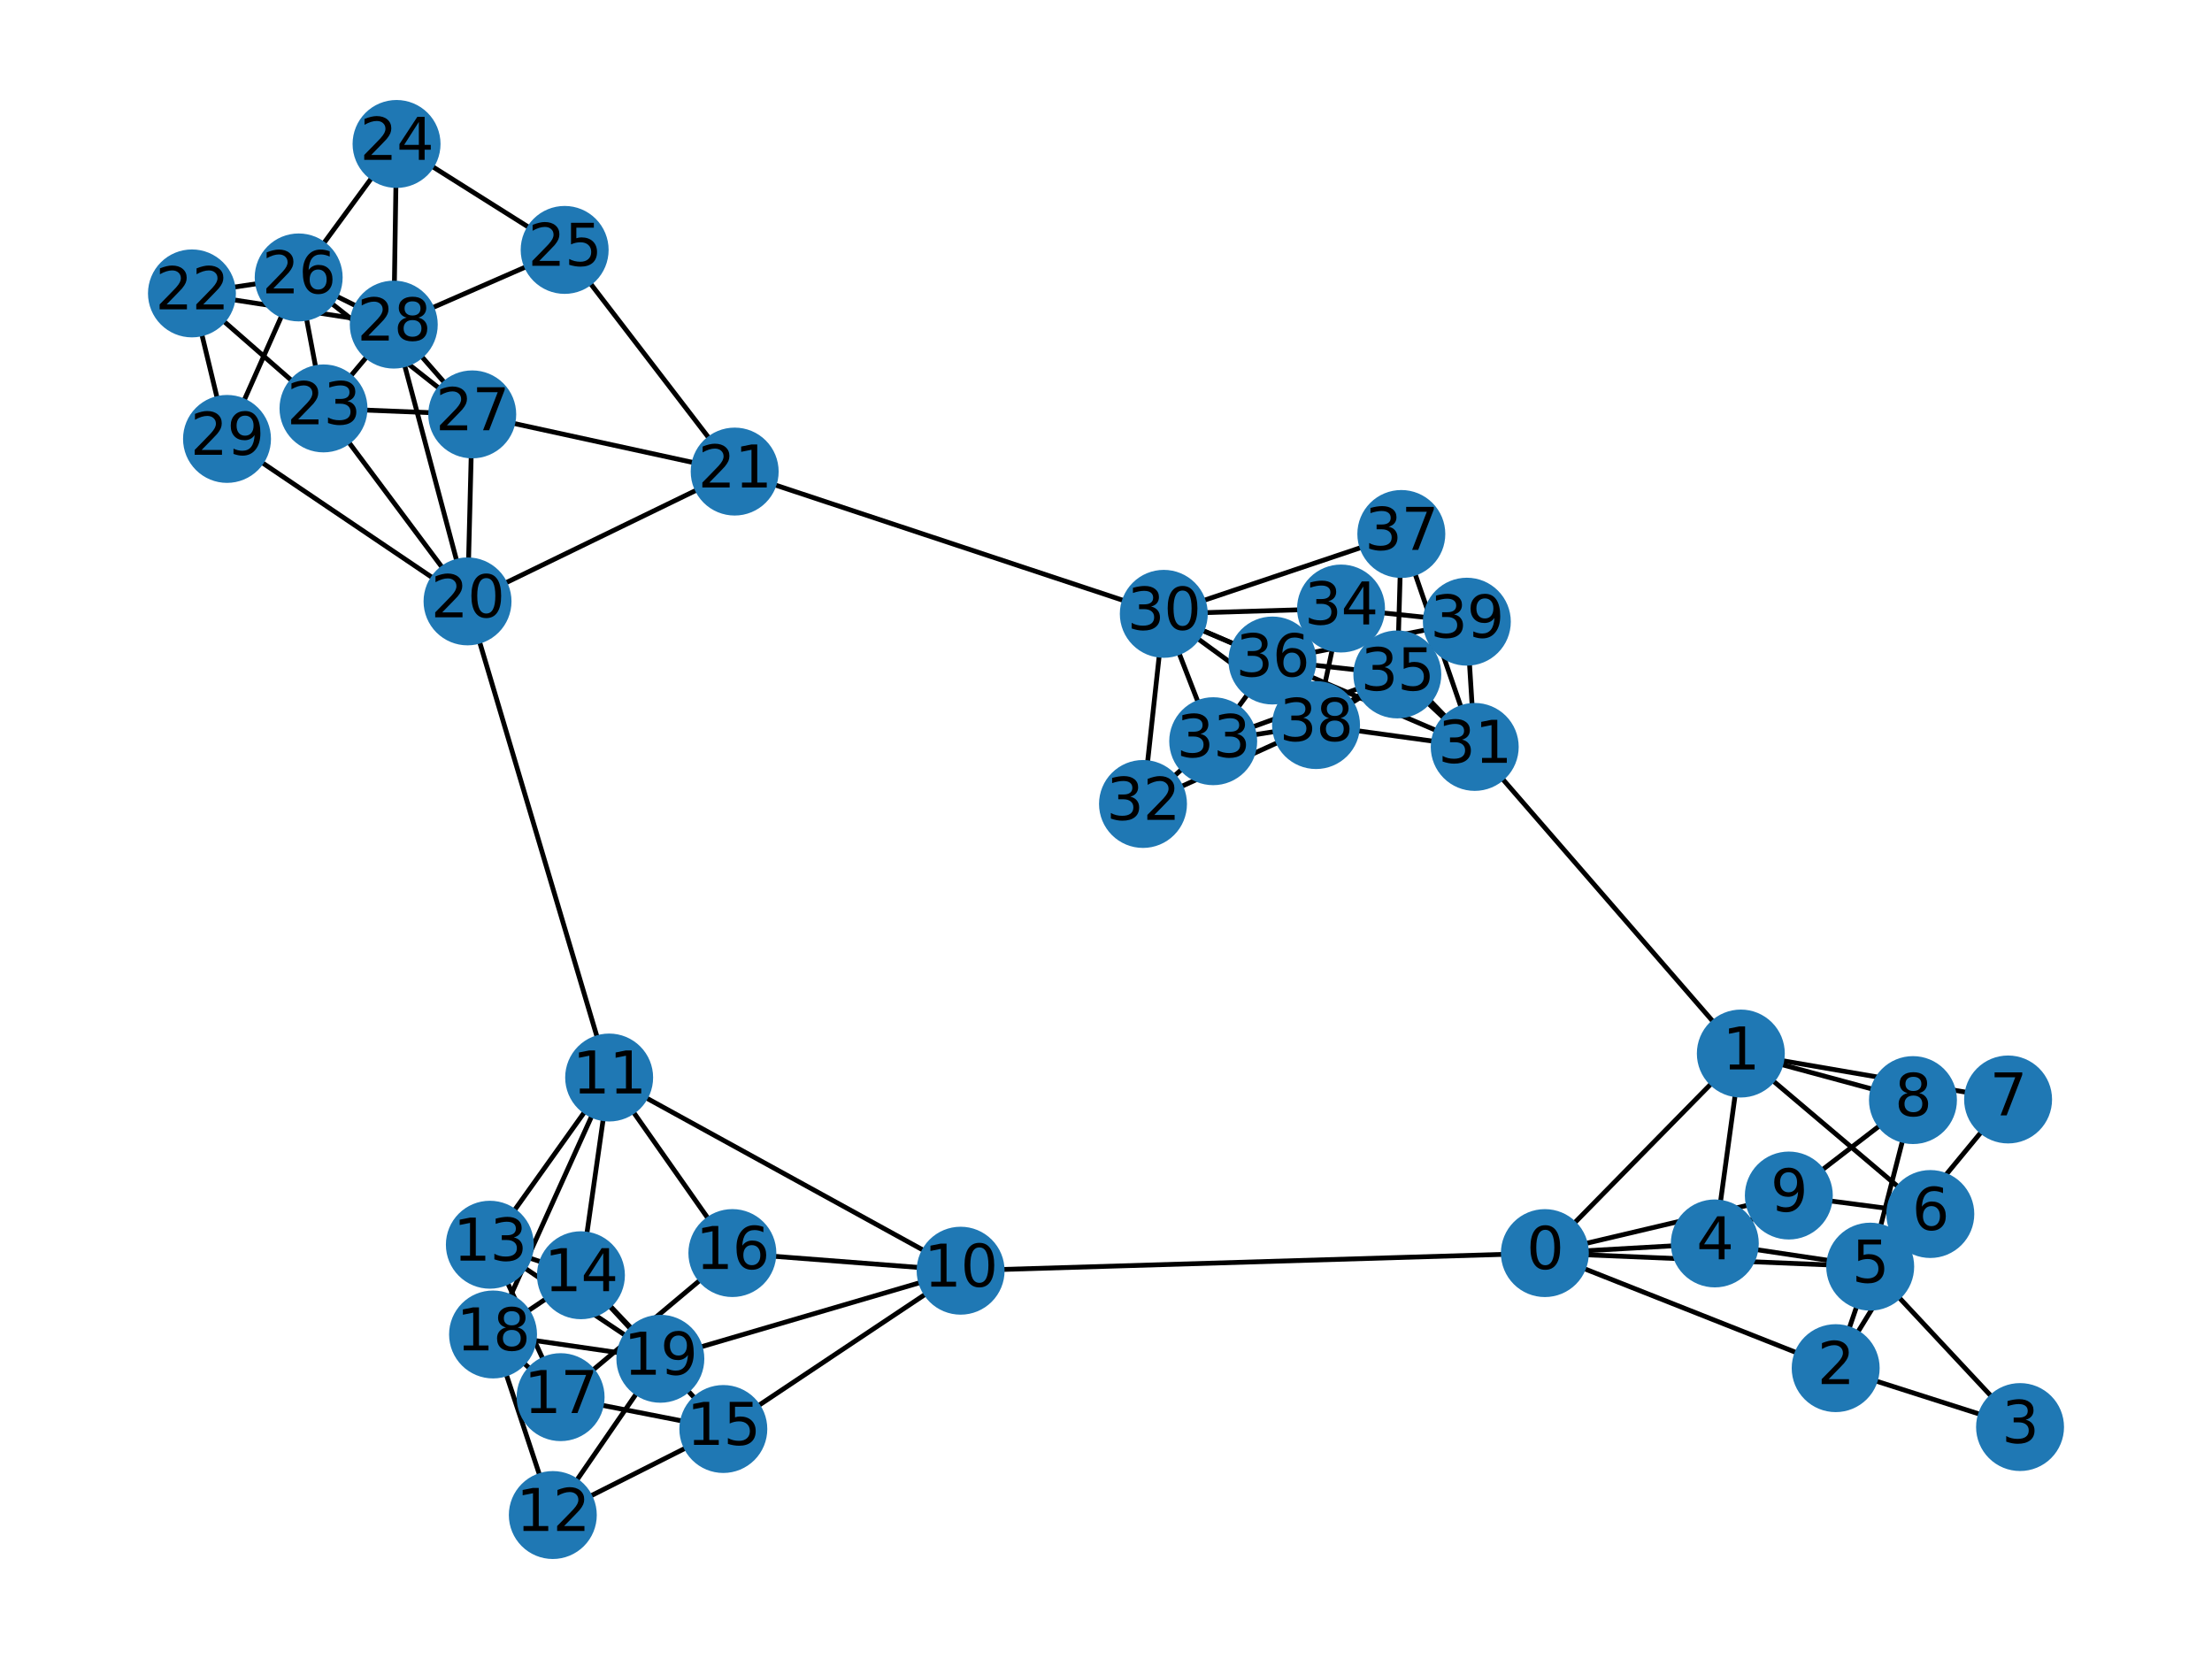 <?xml version="1.0" encoding="utf-8" standalone="no"?>
<!DOCTYPE svg PUBLIC "-//W3C//DTD SVG 1.1//EN"
  "http://www.w3.org/Graphics/SVG/1.1/DTD/svg11.dtd">
<svg xmlns:xlink="http://www.w3.org/1999/xlink" width="460.8pt" height="345.6pt" viewBox="0 0 460.8 345.6" xmlns="http://www.w3.org/2000/svg" version="1.1">
 <defs>
  <style type="text/css">*{stroke-linejoin: round; stroke-linecap: butt}</style>
 </defs>
 <g id="figure_1">
  <g id="patch_1">
   <path d="M 0 345.6 
L 460.8 345.6 
L 460.8 0 
L 0 0 
z
" style="fill: #ffffff"/>
  </g>
  <g id="axes_1">
   <g id="LineCollection_1">
    <path d="M 321.825 261.043 
L 362.647 219.471 
" clip-path="url(#p0e508f586a)" style="fill: none; stroke: #000000"/>
    <path d="M 321.825 261.043 
L 382.406 285.011 
" clip-path="url(#p0e508f586a)" style="fill: none; stroke: #000000"/>
    <path d="M 321.825 261.043 
L 357.225 259.029 
" clip-path="url(#p0e508f586a)" style="fill: none; stroke: #000000"/>
    <path d="M 321.825 261.043 
L 389.598 263.865 
" clip-path="url(#p0e508f586a)" style="fill: none; stroke: #000000"/>
    <path d="M 321.825 261.043 
L 372.646 249.05 
" clip-path="url(#p0e508f586a)" style="fill: none; stroke: #000000"/>
    <path d="M 321.825 261.043 
L 200.114 264.71 
" clip-path="url(#p0e508f586a)" style="fill: none; stroke: #000000"/>
    <path d="M 362.647 219.471 
L 357.225 259.029 
" clip-path="url(#p0e508f586a)" style="fill: none; stroke: #000000"/>
    <path d="M 362.647 219.471 
L 402.119 252.903 
" clip-path="url(#p0e508f586a)" style="fill: none; stroke: #000000"/>
    <path d="M 362.647 219.471 
L 418.322 229.041 
" clip-path="url(#p0e508f586a)" style="fill: none; stroke: #000000"/>
    <path d="M 362.647 219.471 
L 398.504 229.169 
" clip-path="url(#p0e508f586a)" style="fill: none; stroke: #000000"/>
    <path d="M 362.647 219.471 
L 307.213 155.596 
" clip-path="url(#p0e508f586a)" style="fill: none; stroke: #000000"/>
    <path d="M 382.406 285.011 
L 420.813 297.282 
" clip-path="url(#p0e508f586a)" style="fill: none; stroke: #000000"/>
    <path d="M 382.406 285.011 
L 389.598 263.865 
" clip-path="url(#p0e508f586a)" style="fill: none; stroke: #000000"/>
    <path d="M 382.406 285.011 
L 402.119 252.903 
" clip-path="url(#p0e508f586a)" style="fill: none; stroke: #000000"/>
    <path d="M 420.813 297.282 
L 389.598 263.865 
" clip-path="url(#p0e508f586a)" style="fill: none; stroke: #000000"/>
    <path d="M 357.225 259.029 
L 389.598 263.865 
" clip-path="url(#p0e508f586a)" style="fill: none; stroke: #000000"/>
    <path d="M 357.225 259.029 
L 372.646 249.05 
" clip-path="url(#p0e508f586a)" style="fill: none; stroke: #000000"/>
    <path d="M 389.598 263.865 
L 402.119 252.903 
" clip-path="url(#p0e508f586a)" style="fill: none; stroke: #000000"/>
    <path d="M 389.598 263.865 
L 418.322 229.041 
" clip-path="url(#p0e508f586a)" style="fill: none; stroke: #000000"/>
    <path d="M 389.598 263.865 
L 398.504 229.169 
" clip-path="url(#p0e508f586a)" style="fill: none; stroke: #000000"/>
    <path d="M 402.119 252.903 
L 372.646 249.05 
" clip-path="url(#p0e508f586a)" style="fill: none; stroke: #000000"/>
    <path d="M 398.504 229.169 
L 372.646 249.05 
" clip-path="url(#p0e508f586a)" style="fill: none; stroke: #000000"/>
    <path d="M 200.114 264.71 
L 126.896 224.468 
" clip-path="url(#p0e508f586a)" style="fill: none; stroke: #000000"/>
    <path d="M 200.114 264.71 
L 150.682 297.688 
" clip-path="url(#p0e508f586a)" style="fill: none; stroke: #000000"/>
    <path d="M 200.114 264.71 
L 152.566 261.036 
" clip-path="url(#p0e508f586a)" style="fill: none; stroke: #000000"/>
    <path d="M 200.114 264.71 
L 137.563 283.057 
" clip-path="url(#p0e508f586a)" style="fill: none; stroke: #000000"/>
    <path d="M 126.896 224.468 
L 102.047 259.3 
" clip-path="url(#p0e508f586a)" style="fill: none; stroke: #000000"/>
    <path d="M 126.896 224.468 
L 121.02 265.657 
" clip-path="url(#p0e508f586a)" style="fill: none; stroke: #000000"/>
    <path d="M 126.896 224.468 
L 152.566 261.036 
" clip-path="url(#p0e508f586a)" style="fill: none; stroke: #000000"/>
    <path d="M 126.896 224.468 
L 102.711 277.995 
" clip-path="url(#p0e508f586a)" style="fill: none; stroke: #000000"/>
    <path d="M 126.896 224.468 
L 97.395 125.28 
" clip-path="url(#p0e508f586a)" style="fill: none; stroke: #000000"/>
    <path d="M 115.161 315.61 
L 150.682 297.688 
" clip-path="url(#p0e508f586a)" style="fill: none; stroke: #000000"/>
    <path d="M 115.161 315.61 
L 102.711 277.995 
" clip-path="url(#p0e508f586a)" style="fill: none; stroke: #000000"/>
    <path d="M 115.161 315.61 
L 137.563 283.057 
" clip-path="url(#p0e508f586a)" style="fill: none; stroke: #000000"/>
    <path d="M 102.047 259.3 
L 121.02 265.657 
" clip-path="url(#p0e508f586a)" style="fill: none; stroke: #000000"/>
    <path d="M 102.047 259.3 
L 116.785 291.052 
" clip-path="url(#p0e508f586a)" style="fill: none; stroke: #000000"/>
    <path d="M 102.047 259.3 
L 137.563 283.057 
" clip-path="url(#p0e508f586a)" style="fill: none; stroke: #000000"/>
    <path d="M 121.02 265.657 
L 150.682 297.688 
" clip-path="url(#p0e508f586a)" style="fill: none; stroke: #000000"/>
    <path d="M 121.02 265.657 
L 102.711 277.995 
" clip-path="url(#p0e508f586a)" style="fill: none; stroke: #000000"/>
    <path d="M 121.02 265.657 
L 137.563 283.057 
" clip-path="url(#p0e508f586a)" style="fill: none; stroke: #000000"/>
    <path d="M 150.682 297.688 
L 116.785 291.052 
" clip-path="url(#p0e508f586a)" style="fill: none; stroke: #000000"/>
    <path d="M 152.566 261.036 
L 116.785 291.052 
" clip-path="url(#p0e508f586a)" style="fill: none; stroke: #000000"/>
    <path d="M 116.785 291.052 
L 102.711 277.995 
" clip-path="url(#p0e508f586a)" style="fill: none; stroke: #000000"/>
    <path d="M 102.711 277.995 
L 137.563 283.057 
" clip-path="url(#p0e508f586a)" style="fill: none; stroke: #000000"/>
    <path d="M 97.395 125.28 
L 153.046 98.238 
" clip-path="url(#p0e508f586a)" style="fill: none; stroke: #000000"/>
    <path d="M 97.395 125.28 
L 67.39 85.079 
" clip-path="url(#p0e508f586a)" style="fill: none; stroke: #000000"/>
    <path d="M 97.395 125.28 
L 98.375 86.323 
" clip-path="url(#p0e508f586a)" style="fill: none; stroke: #000000"/>
    <path d="M 97.395 125.28 
L 82.029 67.622 
" clip-path="url(#p0e508f586a)" style="fill: none; stroke: #000000"/>
    <path d="M 97.395 125.28 
L 47.291 91.435 
" clip-path="url(#p0e508f586a)" style="fill: none; stroke: #000000"/>
    <path d="M 153.046 98.238 
L 117.627 52.061 
" clip-path="url(#p0e508f586a)" style="fill: none; stroke: #000000"/>
    <path d="M 153.046 98.238 
L 98.375 86.323 
" clip-path="url(#p0e508f586a)" style="fill: none; stroke: #000000"/>
    <path d="M 153.046 98.238 
L 242.441 127.875 
" clip-path="url(#p0e508f586a)" style="fill: none; stroke: #000000"/>
    <path d="M 39.987 61.123 
L 67.39 85.079 
" clip-path="url(#p0e508f586a)" style="fill: none; stroke: #000000"/>
    <path d="M 39.987 61.123 
L 62.221 57.795 
" clip-path="url(#p0e508f586a)" style="fill: none; stroke: #000000"/>
    <path d="M 39.987 61.123 
L 82.029 67.622 
" clip-path="url(#p0e508f586a)" style="fill: none; stroke: #000000"/>
    <path d="M 39.987 61.123 
L 47.291 91.435 
" clip-path="url(#p0e508f586a)" style="fill: none; stroke: #000000"/>
    <path d="M 67.39 85.079 
L 62.221 57.795 
" clip-path="url(#p0e508f586a)" style="fill: none; stroke: #000000"/>
    <path d="M 67.39 85.079 
L 98.375 86.323 
" clip-path="url(#p0e508f586a)" style="fill: none; stroke: #000000"/>
    <path d="M 67.39 85.079 
L 82.029 67.622 
" clip-path="url(#p0e508f586a)" style="fill: none; stroke: #000000"/>
    <path d="M 82.609 29.99 
L 117.627 52.061 
" clip-path="url(#p0e508f586a)" style="fill: none; stroke: #000000"/>
    <path d="M 82.609 29.99 
L 62.221 57.795 
" clip-path="url(#p0e508f586a)" style="fill: none; stroke: #000000"/>
    <path d="M 82.609 29.99 
L 82.029 67.622 
" clip-path="url(#p0e508f586a)" style="fill: none; stroke: #000000"/>
    <path d="M 117.627 52.061 
L 82.029 67.622 
" clip-path="url(#p0e508f586a)" style="fill: none; stroke: #000000"/>
    <path d="M 62.221 57.795 
L 98.375 86.323 
" clip-path="url(#p0e508f586a)" style="fill: none; stroke: #000000"/>
    <path d="M 62.221 57.795 
L 82.029 67.622 
" clip-path="url(#p0e508f586a)" style="fill: none; stroke: #000000"/>
    <path d="M 62.221 57.795 
L 47.291 91.435 
" clip-path="url(#p0e508f586a)" style="fill: none; stroke: #000000"/>
    <path d="M 98.375 86.323 
L 82.029 67.622 
" clip-path="url(#p0e508f586a)" style="fill: none; stroke: #000000"/>
    <path d="M 242.441 127.875 
L 307.213 155.596 
" clip-path="url(#p0e508f586a)" style="fill: none; stroke: #000000"/>
    <path d="M 242.441 127.875 
L 238.108 167.481 
" clip-path="url(#p0e508f586a)" style="fill: none; stroke: #000000"/>
    <path d="M 242.441 127.875 
L 252.732 154.407 
" clip-path="url(#p0e508f586a)" style="fill: none; stroke: #000000"/>
    <path d="M 242.441 127.875 
L 279.363 126.767 
" clip-path="url(#p0e508f586a)" style="fill: none; stroke: #000000"/>
    <path d="M 242.441 127.875 
L 265.071 137.597 
" clip-path="url(#p0e508f586a)" style="fill: none; stroke: #000000"/>
    <path d="M 242.441 127.875 
L 291.922 111.239 
" clip-path="url(#p0e508f586a)" style="fill: none; stroke: #000000"/>
    <path d="M 242.441 127.875 
L 274.156 151.044 
" clip-path="url(#p0e508f586a)" style="fill: none; stroke: #000000"/>
    <path d="M 307.213 155.596 
L 279.363 126.767 
" clip-path="url(#p0e508f586a)" style="fill: none; stroke: #000000"/>
    <path d="M 307.213 155.596 
L 291.087 140.496 
" clip-path="url(#p0e508f586a)" style="fill: none; stroke: #000000"/>
    <path d="M 307.213 155.596 
L 291.922 111.239 
" clip-path="url(#p0e508f586a)" style="fill: none; stroke: #000000"/>
    <path d="M 307.213 155.596 
L 274.156 151.044 
" clip-path="url(#p0e508f586a)" style="fill: none; stroke: #000000"/>
    <path d="M 307.213 155.596 
L 305.569 129.51 
" clip-path="url(#p0e508f586a)" style="fill: none; stroke: #000000"/>
    <path d="M 238.108 167.481 
L 252.732 154.407 
" clip-path="url(#p0e508f586a)" style="fill: none; stroke: #000000"/>
    <path d="M 238.108 167.481 
L 274.156 151.044 
" clip-path="url(#p0e508f586a)" style="fill: none; stroke: #000000"/>
    <path d="M 252.732 154.407 
L 291.087 140.496 
" clip-path="url(#p0e508f586a)" style="fill: none; stroke: #000000"/>
    <path d="M 252.732 154.407 
L 265.071 137.597 
" clip-path="url(#p0e508f586a)" style="fill: none; stroke: #000000"/>
    <path d="M 252.732 154.407 
L 274.156 151.044 
" clip-path="url(#p0e508f586a)" style="fill: none; stroke: #000000"/>
    <path d="M 279.363 126.767 
L 265.071 137.597 
" clip-path="url(#p0e508f586a)" style="fill: none; stroke: #000000"/>
    <path d="M 279.363 126.767 
L 274.156 151.044 
" clip-path="url(#p0e508f586a)" style="fill: none; stroke: #000000"/>
    <path d="M 279.363 126.767 
L 305.569 129.51 
" clip-path="url(#p0e508f586a)" style="fill: none; stroke: #000000"/>
    <path d="M 291.087 140.496 
L 265.071 137.597 
" clip-path="url(#p0e508f586a)" style="fill: none; stroke: #000000"/>
    <path d="M 291.087 140.496 
L 291.922 111.239 
" clip-path="url(#p0e508f586a)" style="fill: none; stroke: #000000"/>
    <path d="M 291.087 140.496 
L 274.156 151.044 
" clip-path="url(#p0e508f586a)" style="fill: none; stroke: #000000"/>
    <path d="M 291.087 140.496 
L 305.569 129.51 
" clip-path="url(#p0e508f586a)" style="fill: none; stroke: #000000"/>
    <path d="M 265.071 137.597 
L 274.156 151.044 
" clip-path="url(#p0e508f586a)" style="fill: none; stroke: #000000"/>
    <path d="M 265.071 137.597 
L 305.569 129.51 
" clip-path="url(#p0e508f586a)" style="fill: none; stroke: #000000"/>
    <path d="M 274.156 151.044 
L 305.569 129.51 
" clip-path="url(#p0e508f586a)" style="fill: none; stroke: #000000"/>
   </g>
   <g id="PathCollection_1">
    <defs>
     <path id="md0e7dcb203" d="M 0 8.66 
C 2.297 8.66 4.5 7.748 6.124 6.124 
C 7.748 4.5 8.66 2.297 8.66 0 
C 8.66 -2.297 7.748 -4.5 6.124 -6.124 
C 4.5 -7.748 2.297 -8.66 0 -8.66 
C -2.297 -8.66 -4.5 -7.748 -6.124 -6.124 
C -7.748 -4.5 -8.66 -2.297 -8.66 0 
C -8.66 2.297 -7.748 4.5 -6.124 6.124 
C -4.5 7.748 -2.297 8.66 0 8.66 
z
" style="stroke: #1f78b4"/>
    </defs>
    <g clip-path="url(#p0e508f586a)">
     <use xlink:href="#md0e7dcb203" x="321.825" y="261.043" style="fill: #1f78b4; stroke: #1f78b4"/>
     <use xlink:href="#md0e7dcb203" x="362.647" y="219.471" style="fill: #1f78b4; stroke: #1f78b4"/>
     <use xlink:href="#md0e7dcb203" x="382.406" y="285.011" style="fill: #1f78b4; stroke: #1f78b4"/>
     <use xlink:href="#md0e7dcb203" x="420.813" y="297.282" style="fill: #1f78b4; stroke: #1f78b4"/>
     <use xlink:href="#md0e7dcb203" x="357.225" y="259.029" style="fill: #1f78b4; stroke: #1f78b4"/>
     <use xlink:href="#md0e7dcb203" x="389.598" y="263.865" style="fill: #1f78b4; stroke: #1f78b4"/>
     <use xlink:href="#md0e7dcb203" x="402.119" y="252.903" style="fill: #1f78b4; stroke: #1f78b4"/>
     <use xlink:href="#md0e7dcb203" x="418.322" y="229.041" style="fill: #1f78b4; stroke: #1f78b4"/>
     <use xlink:href="#md0e7dcb203" x="398.504" y="229.169" style="fill: #1f78b4; stroke: #1f78b4"/>
     <use xlink:href="#md0e7dcb203" x="372.646" y="249.05" style="fill: #1f78b4; stroke: #1f78b4"/>
     <use xlink:href="#md0e7dcb203" x="200.114" y="264.71" style="fill: #1f78b4; stroke: #1f78b4"/>
     <use xlink:href="#md0e7dcb203" x="126.896" y="224.468" style="fill: #1f78b4; stroke: #1f78b4"/>
     <use xlink:href="#md0e7dcb203" x="115.161" y="315.61" style="fill: #1f78b4; stroke: #1f78b4"/>
     <use xlink:href="#md0e7dcb203" x="102.047" y="259.3" style="fill: #1f78b4; stroke: #1f78b4"/>
     <use xlink:href="#md0e7dcb203" x="121.02" y="265.657" style="fill: #1f78b4; stroke: #1f78b4"/>
     <use xlink:href="#md0e7dcb203" x="150.682" y="297.688" style="fill: #1f78b4; stroke: #1f78b4"/>
     <use xlink:href="#md0e7dcb203" x="152.566" y="261.036" style="fill: #1f78b4; stroke: #1f78b4"/>
     <use xlink:href="#md0e7dcb203" x="116.785" y="291.052" style="fill: #1f78b4; stroke: #1f78b4"/>
     <use xlink:href="#md0e7dcb203" x="102.711" y="277.995" style="fill: #1f78b4; stroke: #1f78b4"/>
     <use xlink:href="#md0e7dcb203" x="137.563" y="283.057" style="fill: #1f78b4; stroke: #1f78b4"/>
     <use xlink:href="#md0e7dcb203" x="97.395" y="125.28" style="fill: #1f78b4; stroke: #1f78b4"/>
     <use xlink:href="#md0e7dcb203" x="153.046" y="98.238" style="fill: #1f78b4; stroke: #1f78b4"/>
     <use xlink:href="#md0e7dcb203" x="39.987" y="61.123" style="fill: #1f78b4; stroke: #1f78b4"/>
     <use xlink:href="#md0e7dcb203" x="67.39" y="85.079" style="fill: #1f78b4; stroke: #1f78b4"/>
     <use xlink:href="#md0e7dcb203" x="82.609" y="29.99" style="fill: #1f78b4; stroke: #1f78b4"/>
     <use xlink:href="#md0e7dcb203" x="117.627" y="52.061" style="fill: #1f78b4; stroke: #1f78b4"/>
     <use xlink:href="#md0e7dcb203" x="62.221" y="57.795" style="fill: #1f78b4; stroke: #1f78b4"/>
     <use xlink:href="#md0e7dcb203" x="98.375" y="86.323" style="fill: #1f78b4; stroke: #1f78b4"/>
     <use xlink:href="#md0e7dcb203" x="82.029" y="67.622" style="fill: #1f78b4; stroke: #1f78b4"/>
     <use xlink:href="#md0e7dcb203" x="47.291" y="91.435" style="fill: #1f78b4; stroke: #1f78b4"/>
     <use xlink:href="#md0e7dcb203" x="242.441" y="127.875" style="fill: #1f78b4; stroke: #1f78b4"/>
     <use xlink:href="#md0e7dcb203" x="307.213" y="155.596" style="fill: #1f78b4; stroke: #1f78b4"/>
     <use xlink:href="#md0e7dcb203" x="238.108" y="167.481" style="fill: #1f78b4; stroke: #1f78b4"/>
     <use xlink:href="#md0e7dcb203" x="252.732" y="154.407" style="fill: #1f78b4; stroke: #1f78b4"/>
     <use xlink:href="#md0e7dcb203" x="279.363" y="126.767" style="fill: #1f78b4; stroke: #1f78b4"/>
     <use xlink:href="#md0e7dcb203" x="291.087" y="140.496" style="fill: #1f78b4; stroke: #1f78b4"/>
     <use xlink:href="#md0e7dcb203" x="265.071" y="137.597" style="fill: #1f78b4; stroke: #1f78b4"/>
     <use xlink:href="#md0e7dcb203" x="291.922" y="111.239" style="fill: #1f78b4; stroke: #1f78b4"/>
     <use xlink:href="#md0e7dcb203" x="274.156" y="151.044" style="fill: #1f78b4; stroke: #1f78b4"/>
     <use xlink:href="#md0e7dcb203" x="305.569" y="129.51" style="fill: #1f78b4; stroke: #1f78b4"/>
    </g>
   </g>
   <g id="text_1">
    <g clip-path="url(#p0e508f586a)">
     <!-- 0 -->
     <g transform="translate(318.007 264.354) scale(0.12 -0.12)">
      <defs>
       <path id="DejaVuSans-30" d="M 2034 4250 
Q 1547 4250 1301 3770 
Q 1056 3291 1056 2328 
Q 1056 1369 1301 889 
Q 1547 409 2034 409 
Q 2525 409 2770 889 
Q 3016 1369 3016 2328 
Q 3016 3291 2770 3770 
Q 2525 4250 2034 4250 
z
M 2034 4750 
Q 2819 4750 3233 4129 
Q 3647 3509 3647 2328 
Q 3647 1150 3233 529 
Q 2819 -91 2034 -91 
Q 1250 -91 836 529 
Q 422 1150 422 2328 
Q 422 3509 836 4129 
Q 1250 4750 2034 4750 
z
" transform="scale(0.016)"/>
      </defs>
      <use xlink:href="#DejaVuSans-30"/>
     </g>
    </g>
   </g>
   <g id="text_2">
    <g clip-path="url(#p0e508f586a)">
     <!-- 1 -->
     <g transform="translate(358.83 222.782) scale(0.12 -0.12)">
      <defs>
       <path id="DejaVuSans-31" d="M 794 531 
L 1825 531 
L 1825 4091 
L 703 3866 
L 703 4441 
L 1819 4666 
L 2450 4666 
L 2450 531 
L 3481 531 
L 3481 0 
L 794 0 
L 794 531 
z
" transform="scale(0.016)"/>
      </defs>
      <use xlink:href="#DejaVuSans-31"/>
     </g>
    </g>
   </g>
   <g id="text_3">
    <g clip-path="url(#p0e508f586a)">
     <!-- 2 -->
     <g transform="translate(378.589 288.322) scale(0.12 -0.12)">
      <defs>
       <path id="DejaVuSans-32" d="M 1228 531 
L 3431 531 
L 3431 0 
L 469 0 
L 469 531 
Q 828 903 1448 1529 
Q 2069 2156 2228 2338 
Q 2531 2678 2651 2914 
Q 2772 3150 2772 3378 
Q 2772 3750 2511 3984 
Q 2250 4219 1831 4219 
Q 1534 4219 1204 4116 
Q 875 4013 500 3803 
L 500 4441 
Q 881 4594 1212 4672 
Q 1544 4750 1819 4750 
Q 2544 4750 2975 4387 
Q 3406 4025 3406 3419 
Q 3406 3131 3298 2873 
Q 3191 2616 2906 2266 
Q 2828 2175 2409 1742 
Q 1991 1309 1228 531 
z
" transform="scale(0.016)"/>
      </defs>
      <use xlink:href="#DejaVuSans-32"/>
     </g>
    </g>
   </g>
   <g id="text_4">
    <g clip-path="url(#p0e508f586a)">
     <!-- 3 -->
     <g transform="translate(416.996 300.593) scale(0.12 -0.12)">
      <defs>
       <path id="DejaVuSans-33" d="M 2597 2516 
Q 3050 2419 3304 2112 
Q 3559 1806 3559 1356 
Q 3559 666 3084 287 
Q 2609 -91 1734 -91 
Q 1441 -91 1130 -33 
Q 819 25 488 141 
L 488 750 
Q 750 597 1062 519 
Q 1375 441 1716 441 
Q 2309 441 2620 675 
Q 2931 909 2931 1356 
Q 2931 1769 2642 2001 
Q 2353 2234 1838 2234 
L 1294 2234 
L 1294 2753 
L 1863 2753 
Q 2328 2753 2575 2939 
Q 2822 3125 2822 3475 
Q 2822 3834 2567 4026 
Q 2313 4219 1838 4219 
Q 1578 4219 1281 4162 
Q 984 4106 628 3988 
L 628 4550 
Q 988 4650 1302 4700 
Q 1616 4750 1894 4750 
Q 2613 4750 3031 4423 
Q 3450 4097 3450 3541 
Q 3450 3153 3228 2886 
Q 3006 2619 2597 2516 
z
" transform="scale(0.016)"/>
      </defs>
      <use xlink:href="#DejaVuSans-33"/>
     </g>
    </g>
   </g>
   <g id="text_5">
    <g clip-path="url(#p0e508f586a)">
     <!-- 4 -->
     <g transform="translate(353.407 262.341) scale(0.12 -0.12)">
      <defs>
       <path id="DejaVuSans-34" d="M 2419 4116 
L 825 1625 
L 2419 1625 
L 2419 4116 
z
M 2253 4666 
L 3047 4666 
L 3047 1625 
L 3713 1625 
L 3713 1100 
L 3047 1100 
L 3047 0 
L 2419 0 
L 2419 1100 
L 313 1100 
L 313 1709 
L 2253 4666 
z
" transform="scale(0.016)"/>
      </defs>
      <use xlink:href="#DejaVuSans-34"/>
     </g>
    </g>
   </g>
   <g id="text_6">
    <g clip-path="url(#p0e508f586a)">
     <!-- 5 -->
     <g transform="translate(385.78 267.176) scale(0.12 -0.12)">
      <defs>
       <path id="DejaVuSans-35" d="M 691 4666 
L 3169 4666 
L 3169 4134 
L 1269 4134 
L 1269 2991 
Q 1406 3038 1543 3061 
Q 1681 3084 1819 3084 
Q 2600 3084 3056 2656 
Q 3513 2228 3513 1497 
Q 3513 744 3044 326 
Q 2575 -91 1722 -91 
Q 1428 -91 1123 -41 
Q 819 9 494 109 
L 494 744 
Q 775 591 1075 516 
Q 1375 441 1709 441 
Q 2250 441 2565 725 
Q 2881 1009 2881 1497 
Q 2881 1984 2565 2268 
Q 2250 2553 1709 2553 
Q 1456 2553 1204 2497 
Q 953 2441 691 2322 
L 691 4666 
z
" transform="scale(0.016)"/>
      </defs>
      <use xlink:href="#DejaVuSans-35"/>
     </g>
    </g>
   </g>
   <g id="text_7">
    <g clip-path="url(#p0e508f586a)">
     <!-- 6 -->
     <g transform="translate(398.301 256.215) scale(0.12 -0.12)">
      <defs>
       <path id="DejaVuSans-36" d="M 2113 2584 
Q 1688 2584 1439 2293 
Q 1191 2003 1191 1497 
Q 1191 994 1439 701 
Q 1688 409 2113 409 
Q 2538 409 2786 701 
Q 3034 994 3034 1497 
Q 3034 2003 2786 2293 
Q 2538 2584 2113 2584 
z
M 3366 4563 
L 3366 3988 
Q 3128 4100 2886 4159 
Q 2644 4219 2406 4219 
Q 1781 4219 1451 3797 
Q 1122 3375 1075 2522 
Q 1259 2794 1537 2939 
Q 1816 3084 2150 3084 
Q 2853 3084 3261 2657 
Q 3669 2231 3669 1497 
Q 3669 778 3244 343 
Q 2819 -91 2113 -91 
Q 1303 -91 875 529 
Q 447 1150 447 2328 
Q 447 3434 972 4092 
Q 1497 4750 2381 4750 
Q 2619 4750 2861 4703 
Q 3103 4656 3366 4563 
z
" transform="scale(0.016)"/>
      </defs>
      <use xlink:href="#DejaVuSans-36"/>
     </g>
    </g>
   </g>
   <g id="text_8">
    <g clip-path="url(#p0e508f586a)">
     <!-- 7 -->
     <g transform="translate(414.505 232.352) scale(0.12 -0.12)">
      <defs>
       <path id="DejaVuSans-37" d="M 525 4666 
L 3525 4666 
L 3525 4397 
L 1831 0 
L 1172 0 
L 2766 4134 
L 525 4134 
L 525 4666 
z
" transform="scale(0.016)"/>
      </defs>
      <use xlink:href="#DejaVuSans-37"/>
     </g>
    </g>
   </g>
   <g id="text_9">
    <g clip-path="url(#p0e508f586a)">
     <!-- 8 -->
     <g transform="translate(394.687 232.48) scale(0.12 -0.12)">
      <defs>
       <path id="DejaVuSans-38" d="M 2034 2216 
Q 1584 2216 1326 1975 
Q 1069 1734 1069 1313 
Q 1069 891 1326 650 
Q 1584 409 2034 409 
Q 2484 409 2743 651 
Q 3003 894 3003 1313 
Q 3003 1734 2745 1975 
Q 2488 2216 2034 2216 
z
M 1403 2484 
Q 997 2584 770 2862 
Q 544 3141 544 3541 
Q 544 4100 942 4425 
Q 1341 4750 2034 4750 
Q 2731 4750 3128 4425 
Q 3525 4100 3525 3541 
Q 3525 3141 3298 2862 
Q 3072 2584 2669 2484 
Q 3125 2378 3379 2068 
Q 3634 1759 3634 1313 
Q 3634 634 3220 271 
Q 2806 -91 2034 -91 
Q 1263 -91 848 271 
Q 434 634 434 1313 
Q 434 1759 690 2068 
Q 947 2378 1403 2484 
z
M 1172 3481 
Q 1172 3119 1398 2916 
Q 1625 2713 2034 2713 
Q 2441 2713 2670 2916 
Q 2900 3119 2900 3481 
Q 2900 3844 2670 4047 
Q 2441 4250 2034 4250 
Q 1625 4250 1398 4047 
Q 1172 3844 1172 3481 
z
" transform="scale(0.016)"/>
      </defs>
      <use xlink:href="#DejaVuSans-38"/>
     </g>
    </g>
   </g>
   <g id="text_10">
    <g clip-path="url(#p0e508f586a)">
     <!-- 9 -->
     <g transform="translate(368.829 252.361) scale(0.12 -0.12)">
      <defs>
       <path id="DejaVuSans-39" d="M 703 97 
L 703 672 
Q 941 559 1184 500 
Q 1428 441 1663 441 
Q 2288 441 2617 861 
Q 2947 1281 2994 2138 
Q 2813 1869 2534 1725 
Q 2256 1581 1919 1581 
Q 1219 1581 811 2004 
Q 403 2428 403 3163 
Q 403 3881 828 4315 
Q 1253 4750 1959 4750 
Q 2769 4750 3195 4129 
Q 3622 3509 3622 2328 
Q 3622 1225 3098 567 
Q 2575 -91 1691 -91 
Q 1453 -91 1209 -44 
Q 966 3 703 97 
z
M 1959 2075 
Q 2384 2075 2632 2365 
Q 2881 2656 2881 3163 
Q 2881 3666 2632 3958 
Q 2384 4250 1959 4250 
Q 1534 4250 1286 3958 
Q 1038 3666 1038 3163 
Q 1038 2656 1286 2365 
Q 1534 2075 1959 2075 
z
" transform="scale(0.016)"/>
      </defs>
      <use xlink:href="#DejaVuSans-39"/>
     </g>
    </g>
   </g>
   <g id="text_11">
    <g clip-path="url(#p0e508f586a)">
     <!-- 10 -->
     <g transform="translate(192.479 268.022) scale(0.12 -0.12)">
      <use xlink:href="#DejaVuSans-31"/>
      <use xlink:href="#DejaVuSans-30" x="63.623"/>
     </g>
    </g>
   </g>
   <g id="text_12">
    <g clip-path="url(#p0e508f586a)">
     <!-- 11 -->
     <g transform="translate(119.261 227.779) scale(0.12 -0.12)">
      <use xlink:href="#DejaVuSans-31"/>
      <use xlink:href="#DejaVuSans-31" x="63.623"/>
     </g>
    </g>
   </g>
   <g id="text_13">
    <g clip-path="url(#p0e508f586a)">
     <!-- 12 -->
     <g transform="translate(107.526 318.921) scale(0.12 -0.12)">
      <use xlink:href="#DejaVuSans-31"/>
      <use xlink:href="#DejaVuSans-32" x="63.623"/>
     </g>
    </g>
   </g>
   <g id="text_14">
    <g clip-path="url(#p0e508f586a)">
     <!-- 13 -->
     <g transform="translate(94.412 262.611) scale(0.12 -0.12)">
      <use xlink:href="#DejaVuSans-31"/>
      <use xlink:href="#DejaVuSans-33" x="63.623"/>
     </g>
    </g>
   </g>
   <g id="text_15">
    <g clip-path="url(#p0e508f586a)">
     <!-- 14 -->
     <g transform="translate(113.385 268.968) scale(0.12 -0.12)">
      <use xlink:href="#DejaVuSans-31"/>
      <use xlink:href="#DejaVuSans-34" x="63.623"/>
     </g>
    </g>
   </g>
   <g id="text_16">
    <g clip-path="url(#p0e508f586a)">
     <!-- 15 -->
     <g transform="translate(143.047 300.999) scale(0.12 -0.12)">
      <use xlink:href="#DejaVuSans-31"/>
      <use xlink:href="#DejaVuSans-35" x="63.623"/>
     </g>
    </g>
   </g>
   <g id="text_17">
    <g clip-path="url(#p0e508f586a)">
     <!-- 16 -->
     <g transform="translate(144.931 264.347) scale(0.12 -0.12)">
      <use xlink:href="#DejaVuSans-31"/>
      <use xlink:href="#DejaVuSans-36" x="63.623"/>
     </g>
    </g>
   </g>
   <g id="text_18">
    <g clip-path="url(#p0e508f586a)">
     <!-- 17 -->
     <g transform="translate(109.15 294.364) scale(0.12 -0.12)">
      <use xlink:href="#DejaVuSans-31"/>
      <use xlink:href="#DejaVuSans-37" x="63.623"/>
     </g>
    </g>
   </g>
   <g id="text_19">
    <g clip-path="url(#p0e508f586a)">
     <!-- 18 -->
     <g transform="translate(95.076 281.306) scale(0.12 -0.12)">
      <use xlink:href="#DejaVuSans-31"/>
      <use xlink:href="#DejaVuSans-38" x="63.623"/>
     </g>
    </g>
   </g>
   <g id="text_20">
    <g clip-path="url(#p0e508f586a)">
     <!-- 19 -->
     <g transform="translate(129.928 286.369) scale(0.12 -0.12)">
      <use xlink:href="#DejaVuSans-31"/>
      <use xlink:href="#DejaVuSans-39" x="63.623"/>
     </g>
    </g>
   </g>
   <g id="text_21">
    <g clip-path="url(#p0e508f586a)">
     <!-- 20 -->
     <g transform="translate(89.76 128.591) scale(0.12 -0.12)">
      <use xlink:href="#DejaVuSans-32"/>
      <use xlink:href="#DejaVuSans-30" x="63.623"/>
     </g>
    </g>
   </g>
   <g id="text_22">
    <g clip-path="url(#p0e508f586a)">
     <!-- 21 -->
     <g transform="translate(145.411 101.549) scale(0.12 -0.12)">
      <use xlink:href="#DejaVuSans-32"/>
      <use xlink:href="#DejaVuSans-31" x="63.623"/>
     </g>
    </g>
   </g>
   <g id="text_23">
    <g clip-path="url(#p0e508f586a)">
     <!-- 22 -->
     <g transform="translate(32.352 64.434) scale(0.12 -0.12)">
      <use xlink:href="#DejaVuSans-32"/>
      <use xlink:href="#DejaVuSans-32" x="63.623"/>
     </g>
    </g>
   </g>
   <g id="text_24">
    <g clip-path="url(#p0e508f586a)">
     <!-- 23 -->
     <g transform="translate(59.755 88.39) scale(0.12 -0.12)">
      <use xlink:href="#DejaVuSans-32"/>
      <use xlink:href="#DejaVuSans-33" x="63.623"/>
     </g>
    </g>
   </g>
   <g id="text_25">
    <g clip-path="url(#p0e508f586a)">
     <!-- 24 -->
     <g transform="translate(74.974 33.301) scale(0.12 -0.12)">
      <use xlink:href="#DejaVuSans-32"/>
      <use xlink:href="#DejaVuSans-34" x="63.623"/>
     </g>
    </g>
   </g>
   <g id="text_26">
    <g clip-path="url(#p0e508f586a)">
     <!-- 25 -->
     <g transform="translate(109.992 55.372) scale(0.12 -0.12)">
      <use xlink:href="#DejaVuSans-32"/>
      <use xlink:href="#DejaVuSans-35" x="63.623"/>
     </g>
    </g>
   </g>
   <g id="text_27">
    <g clip-path="url(#p0e508f586a)">
     <!-- 26 -->
     <g transform="translate(54.586 61.107) scale(0.12 -0.12)">
      <use xlink:href="#DejaVuSans-32"/>
      <use xlink:href="#DejaVuSans-36" x="63.623"/>
     </g>
    </g>
   </g>
   <g id="text_28">
    <g clip-path="url(#p0e508f586a)">
     <!-- 27 -->
     <g transform="translate(90.74 89.634) scale(0.12 -0.12)">
      <use xlink:href="#DejaVuSans-32"/>
      <use xlink:href="#DejaVuSans-37" x="63.623"/>
     </g>
    </g>
   </g>
   <g id="text_29">
    <g clip-path="url(#p0e508f586a)">
     <!-- 28 -->
     <g transform="translate(74.394 70.934) scale(0.12 -0.12)">
      <use xlink:href="#DejaVuSans-32"/>
      <use xlink:href="#DejaVuSans-38" x="63.623"/>
     </g>
    </g>
   </g>
   <g id="text_30">
    <g clip-path="url(#p0e508f586a)">
     <!-- 29 -->
     <g transform="translate(39.656 94.746) scale(0.12 -0.12)">
      <use xlink:href="#DejaVuSans-32"/>
      <use xlink:href="#DejaVuSans-39" x="63.623"/>
     </g>
    </g>
   </g>
   <g id="text_31">
    <g clip-path="url(#p0e508f586a)">
     <!-- 30 -->
     <g transform="translate(234.806 131.186) scale(0.12 -0.12)">
      <use xlink:href="#DejaVuSans-33"/>
      <use xlink:href="#DejaVuSans-30" x="63.623"/>
     </g>
    </g>
   </g>
   <g id="text_32">
    <g clip-path="url(#p0e508f586a)">
     <!-- 31 -->
     <g transform="translate(299.578 158.907) scale(0.12 -0.12)">
      <use xlink:href="#DejaVuSans-33"/>
      <use xlink:href="#DejaVuSans-31" x="63.623"/>
     </g>
    </g>
   </g>
   <g id="text_33">
    <g clip-path="url(#p0e508f586a)">
     <!-- 32 -->
     <g transform="translate(230.473 170.793) scale(0.12 -0.12)">
      <use xlink:href="#DejaVuSans-33"/>
      <use xlink:href="#DejaVuSans-32" x="63.623"/>
     </g>
    </g>
   </g>
   <g id="text_34">
    <g clip-path="url(#p0e508f586a)">
     <!-- 33 -->
     <g transform="translate(245.097 157.719) scale(0.12 -0.12)">
      <use xlink:href="#DejaVuSans-33"/>
      <use xlink:href="#DejaVuSans-33" x="63.623"/>
     </g>
    </g>
   </g>
   <g id="text_35">
    <g clip-path="url(#p0e508f586a)">
     <!-- 34 -->
     <g transform="translate(271.728 130.078) scale(0.12 -0.12)">
      <use xlink:href="#DejaVuSans-33"/>
      <use xlink:href="#DejaVuSans-34" x="63.623"/>
     </g>
    </g>
   </g>
   <g id="text_36">
    <g clip-path="url(#p0e508f586a)">
     <!-- 35 -->
     <g transform="translate(283.452 143.807) scale(0.12 -0.12)">
      <use xlink:href="#DejaVuSans-33"/>
      <use xlink:href="#DejaVuSans-35" x="63.623"/>
     </g>
    </g>
   </g>
   <g id="text_37">
    <g clip-path="url(#p0e508f586a)">
     <!-- 36 -->
     <g transform="translate(257.436 140.908) scale(0.12 -0.12)">
      <use xlink:href="#DejaVuSans-33"/>
      <use xlink:href="#DejaVuSans-36" x="63.623"/>
     </g>
    </g>
   </g>
   <g id="text_38">
    <g clip-path="url(#p0e508f586a)">
     <!-- 37 -->
     <g transform="translate(284.287 114.55) scale(0.12 -0.12)">
      <use xlink:href="#DejaVuSans-33"/>
      <use xlink:href="#DejaVuSans-37" x="63.623"/>
     </g>
    </g>
   </g>
   <g id="text_39">
    <g clip-path="url(#p0e508f586a)">
     <!-- 38 -->
     <g transform="translate(266.521 154.355) scale(0.12 -0.12)">
      <use xlink:href="#DejaVuSans-33"/>
      <use xlink:href="#DejaVuSans-38" x="63.623"/>
     </g>
    </g>
   </g>
   <g id="text_40">
    <g clip-path="url(#p0e508f586a)">
     <!-- 39 -->
     <g transform="translate(297.934 132.821) scale(0.12 -0.12)">
      <use xlink:href="#DejaVuSans-33"/>
      <use xlink:href="#DejaVuSans-39" x="63.623"/>
     </g>
    </g>
   </g>
  </g>
 </g>
 <defs>
  <clipPath id="p0e508f586a">
   <rect x="0" y="0" width="460.8" height="345.6"/>
  </clipPath>
 </defs>
</svg>
